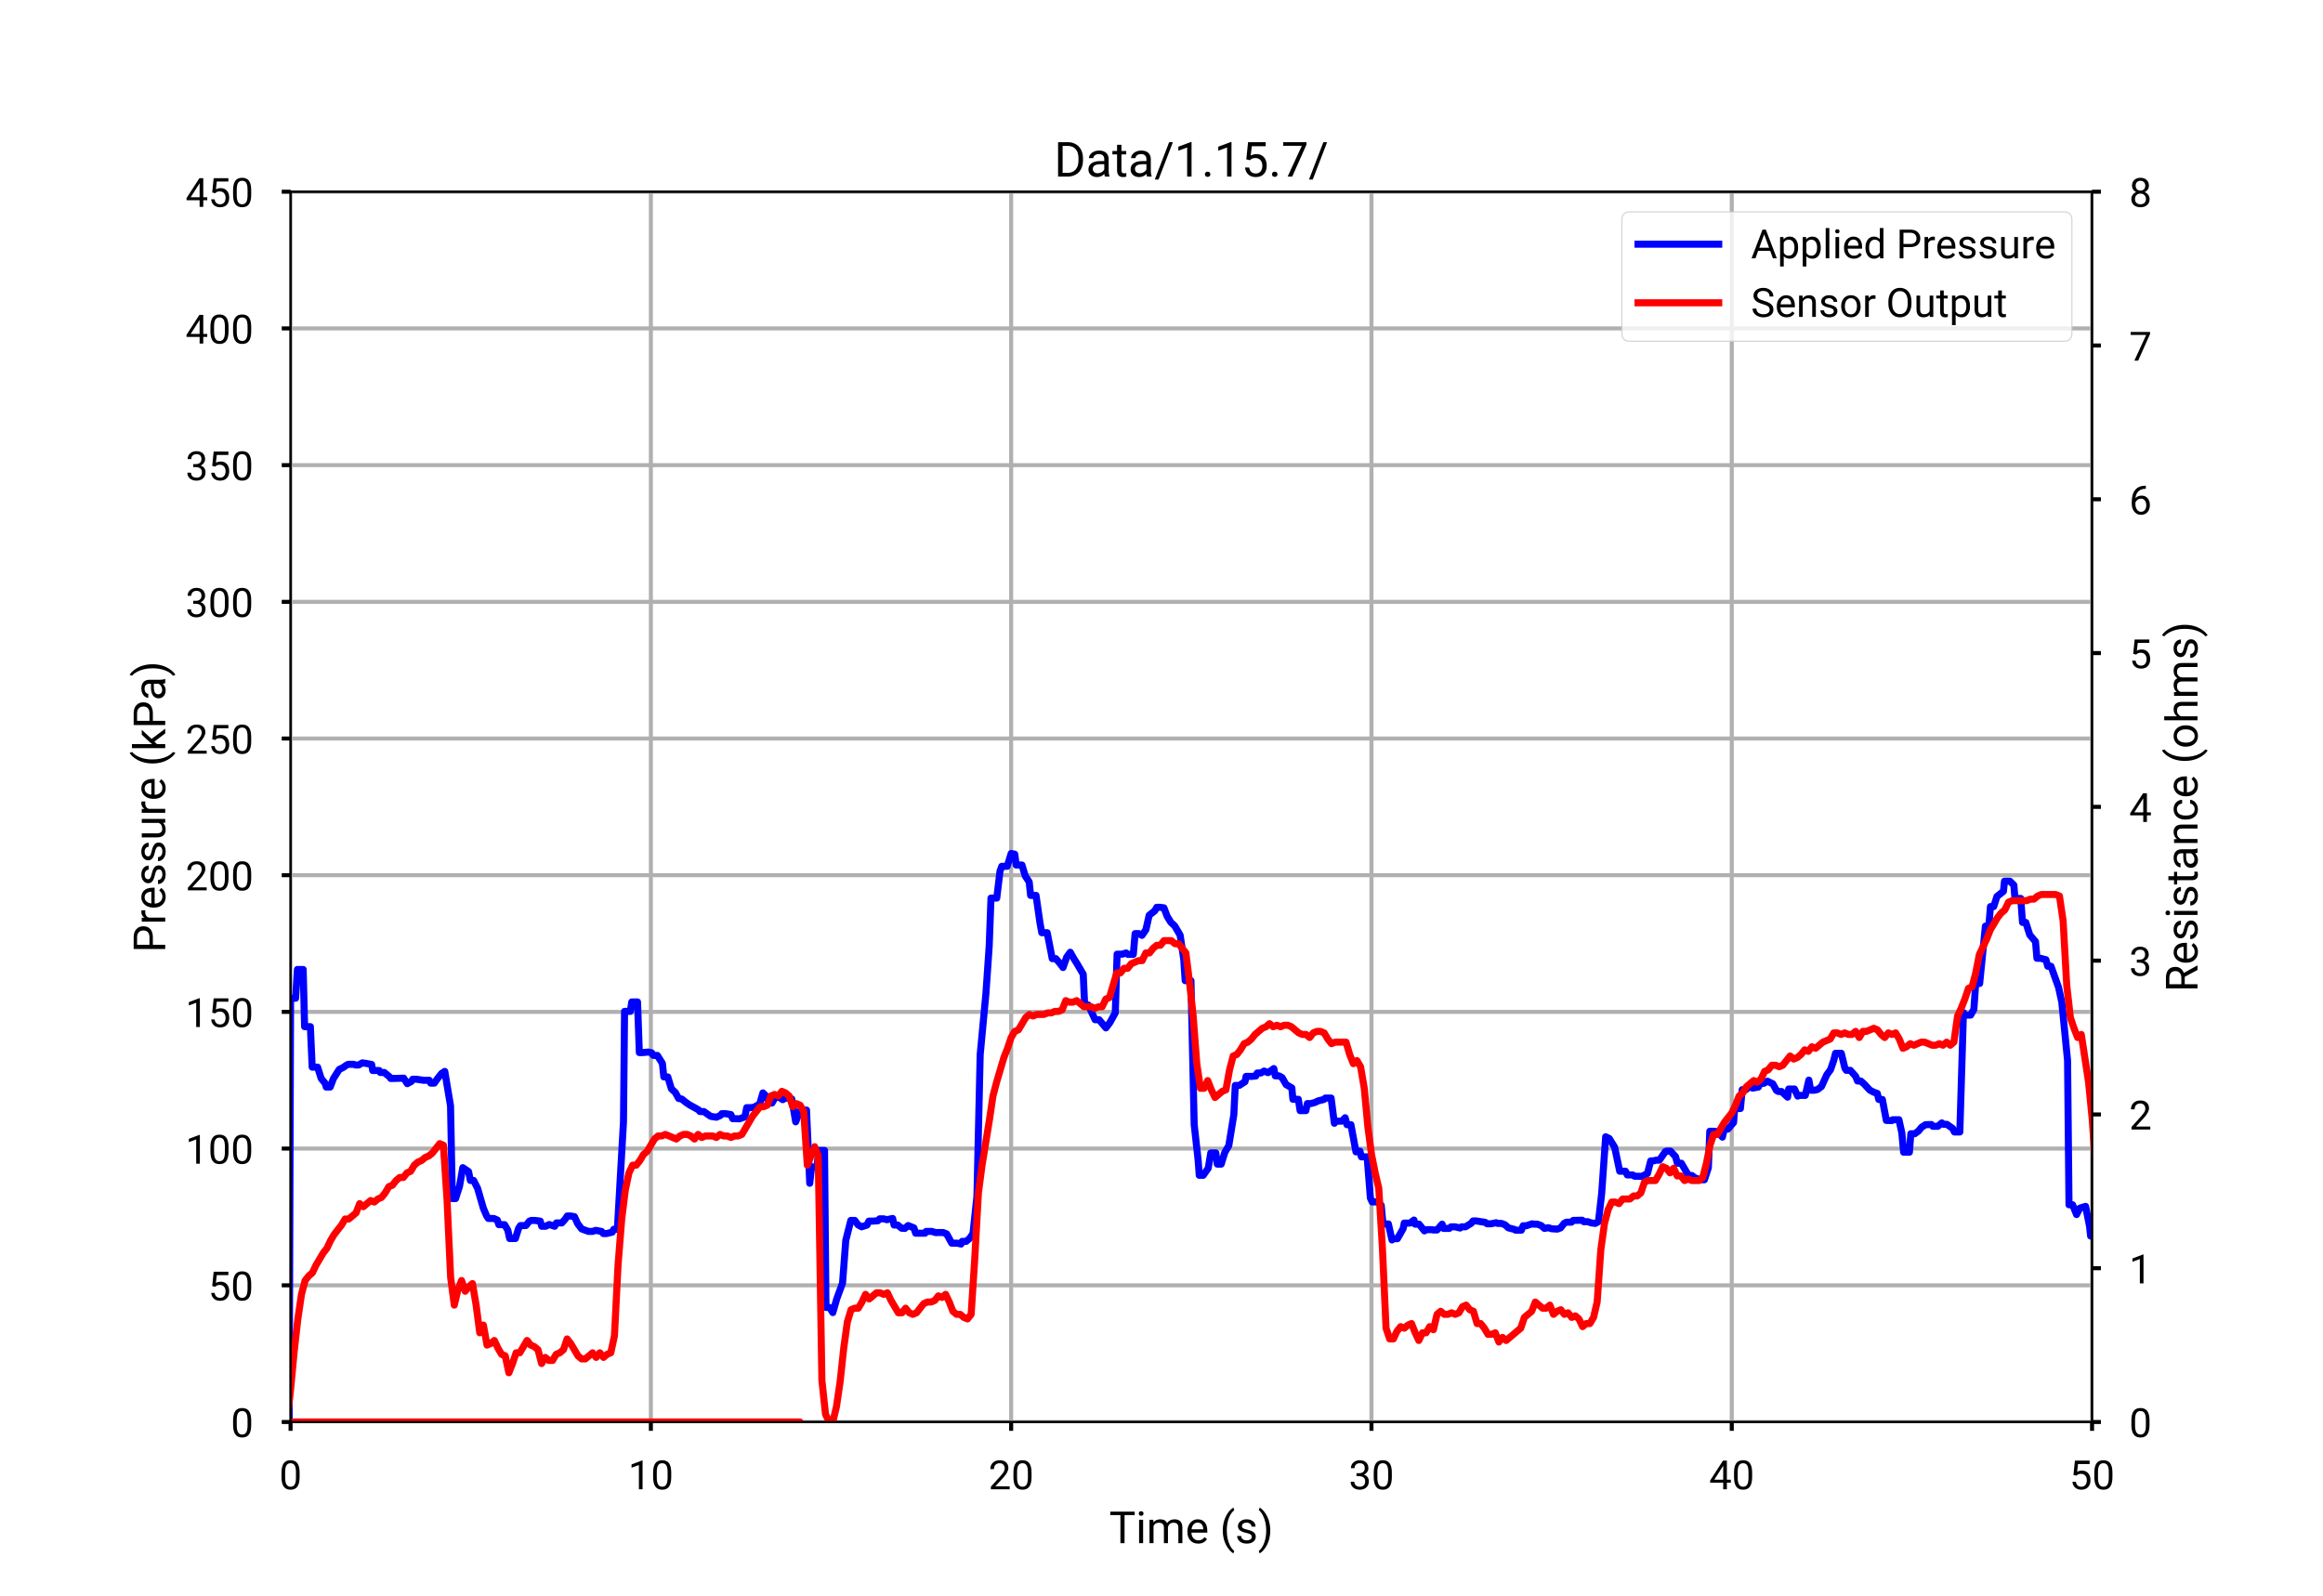 <?xml version="1.0" encoding="utf-8" standalone="no"?>
<!DOCTYPE svg PUBLIC "-//W3C//DTD SVG 1.1//EN"
  "http://www.w3.org/Graphics/SVG/1.1/DTD/svg11.dtd">
<!-- Created with matplotlib (http://matplotlib.org/) -->
<svg height="633pt" version="1.1" viewBox="0 0 921 633" width="921pt" xmlns="http://www.w3.org/2000/svg" xmlns:xlink="http://www.w3.org/1999/xlink">
 <defs>
  <style type="text/css">
*{stroke-linecap:butt;stroke-linejoin:round;}
  </style>
 </defs>
 <g id="figure_1">
  <g id="patch_1">
   <path d="M 0 633.6 
L 921.6 633.6 
L 921.6 0 
L 0 0 
z
" style="fill:#ffffff;"/>
  </g>
  <g id="axes_1">
   <g id="patch_2">
    <path d="M 115.2 563.904 
L 829.44 563.904 
L 829.44 76.032 
L 115.2 76.032 
z
" style="fill:#ffffff;"/>
   </g>
   <g id="matplotlib.axis_1">
    <g id="xtick_1">
     <g id="line2d_1">
      <path clip-path="url(#pd4d2102336)" d="M 115.2 563.904 
L 115.2 76.032 
" style="fill:none;stroke:#b0b0b0;stroke-linecap:square;stroke-width:1.6;"/>
     </g>
     <g id="line2d_2">
      <defs>
       <path d="M 0 0 
L 0 3.5 
" id="m44c674a2a0" style="stroke:#000000;stroke-width:1.6;"/>
      </defs>
      <g>
       <use style="stroke:#000000;stroke-width:1.6;" x="115.2" xlink:href="#m44c674a2a0" y="563.904"/>
      </g>
     </g>
     <g id="text_1">
      <!-- 0 -->
      <defs>
       <path d="M 50.484 30.328 
Q 50.484 14.453 45.062 6.734 
Q 39.656 -0.984 28.125 -0.984 
Q 16.75 -0.984 11.281 6.562 
Q 5.812 14.109 5.609 29.109 
L 5.609 41.156 
Q 5.609 56.844 11.031 64.453 
Q 16.453 72.078 28.031 72.078 
Q 39.5 72.078 44.922 64.719 
Q 50.344 57.375 50.484 42.047 
z
M 41.453 42.672 
Q 41.453 54.156 38.234 59.406 
Q 35.016 64.656 28.031 64.656 
Q 21.094 64.656 17.922 59.422 
Q 14.75 54.203 14.656 43.359 
L 14.656 28.906 
Q 14.656 17.391 18 11.891 
Q 21.344 6.391 28.125 6.391 
Q 34.812 6.391 38.062 11.562 
Q 41.312 16.75 41.453 27.875 
z
" id="Roboto-Regular-30"/>
      </defs>
      <g transform="translate(110.707 590.604)scale(0.16 -0.16)">
       <use xlink:href="#Roboto-Regular-30"/>
      </g>
     </g>
    </g>
    <g id="xtick_2">
     <g id="line2d_3">
      <path clip-path="url(#pd4d2102336)" d="M 258.048 563.904 
L 258.048 76.032 
" style="fill:none;stroke:#b0b0b0;stroke-linecap:square;stroke-width:1.6;"/>
     </g>
     <g id="line2d_4">
      <g>
       <use style="stroke:#000000;stroke-width:1.6;" x="258.048" xlink:href="#m44c674a2a0" y="563.904"/>
      </g>
     </g>
     <g id="text_2">
      <!-- 10 -->
      <defs>
       <path d="M 35.594 0 
L 26.516 0 
L 26.516 60.203 
L 8.297 53.516 
L 8.297 61.719 
L 34.188 71.438 
L 35.594 71.438 
z
" id="Roboto-Regular-31"/>
      </defs>
      <g transform="translate(249.063 590.604)scale(0.16 -0.16)">
       <use xlink:href="#Roboto-Regular-31"/>
       <use x="56.152" xlink:href="#Roboto-Regular-30"/>
      </g>
     </g>
    </g>
    <g id="xtick_3">
     <g id="line2d_5">
      <path clip-path="url(#pd4d2102336)" d="M 400.896 563.904 
L 400.896 76.032 
" style="fill:none;stroke:#b0b0b0;stroke-linecap:square;stroke-width:1.6;"/>
     </g>
     <g id="line2d_6">
      <g>
       <use style="stroke:#000000;stroke-width:1.6;" x="400.896" xlink:href="#m44c674a2a0" y="563.904"/>
      </g>
     </g>
     <g id="text_3">
      <!-- 20 -->
      <defs>
       <path d="M 52.484 0 
L 5.906 0 
L 5.906 6.5 
L 30.516 33.844 
Q 35.984 40.047 38.062 43.922 
Q 40.141 47.797 40.141 51.953 
Q 40.141 57.516 36.766 61.078 
Q 33.406 64.656 27.781 64.656 
Q 21.047 64.656 17.312 60.812 
Q 13.578 56.984 13.578 50.141 
L 4.547 50.141 
Q 4.547 59.969 10.859 66.016 
Q 17.188 72.078 27.781 72.078 
Q 37.703 72.078 43.453 66.875 
Q 49.219 61.672 49.219 53.031 
Q 49.219 42.531 35.844 28.031 
L 16.797 7.375 
L 52.484 7.375 
z
" id="Roboto-Regular-32"/>
      </defs>
      <g transform="translate(391.911 590.604)scale(0.16 -0.16)">
       <use xlink:href="#Roboto-Regular-32"/>
       <use x="56.152" xlink:href="#Roboto-Regular-30"/>
      </g>
     </g>
    </g>
    <g id="xtick_4">
     <g id="line2d_7">
      <path clip-path="url(#pd4d2102336)" d="M 543.744 563.904 
L 543.744 76.032 
" style="fill:none;stroke:#b0b0b0;stroke-linecap:square;stroke-width:1.6;"/>
     </g>
     <g id="line2d_8">
      <g>
       <use style="stroke:#000000;stroke-width:1.6;" x="543.744" xlink:href="#m44c674a2a0" y="563.904"/>
      </g>
     </g>
     <g id="text_4">
      <!-- 30 -->
      <defs>
       <path d="M 19.047 39.938 
L 25.828 39.938 
Q 32.234 40.047 35.891 43.312 
Q 39.547 46.578 39.547 52.156 
Q 39.547 64.656 27.094 64.656 
Q 21.234 64.656 17.75 61.297 
Q 14.266 57.953 14.266 52.438 
L 5.219 52.438 
Q 5.219 60.891 11.391 66.484 
Q 17.578 72.078 27.094 72.078 
Q 37.156 72.078 42.859 66.75 
Q 48.578 61.422 48.578 51.953 
Q 48.578 47.312 45.578 42.969 
Q 42.578 38.625 37.406 36.469 
Q 43.266 34.625 46.453 30.328 
Q 49.656 26.031 49.656 19.828 
Q 49.656 10.25 43.406 4.625 
Q 37.156 -0.984 27.141 -0.984 
Q 17.141 -0.984 10.859 4.438 
Q 4.594 9.859 4.594 18.75 
L 13.672 18.75 
Q 13.672 13.141 17.328 9.766 
Q 21 6.391 27.156 6.391 
Q 33.688 6.391 37.156 9.812 
Q 40.625 13.234 40.625 19.625 
Q 40.625 25.828 36.812 29.141 
Q 33.016 32.469 25.828 32.562 
L 19.047 32.562 
z
" id="Roboto-Regular-33"/>
      </defs>
      <g transform="translate(534.759 590.604)scale(0.16 -0.16)">
       <use xlink:href="#Roboto-Regular-33"/>
       <use x="56.152" xlink:href="#Roboto-Regular-30"/>
      </g>
     </g>
    </g>
    <g id="xtick_5">
     <g id="line2d_9">
      <path clip-path="url(#pd4d2102336)" d="M 686.592 563.904 
L 686.592 76.032 
" style="fill:none;stroke:#b0b0b0;stroke-linecap:square;stroke-width:1.6;"/>
     </g>
     <g id="line2d_10">
      <g>
       <use style="stroke:#000000;stroke-width:1.6;" x="686.592" xlink:href="#m44c674a2a0" y="563.904"/>
      </g>
     </g>
     <g id="text_5">
      <!-- 40 -->
      <defs>
       <path d="M 44.047 23.875 
L 53.906 23.875 
L 53.906 16.5 
L 44.047 16.5 
L 44.047 0 
L 34.969 0 
L 34.969 16.5 
L 2.594 16.5 
L 2.594 21.828 
L 34.422 71.094 
L 44.047 71.094 
z
M 12.844 23.875 
L 34.969 23.875 
L 34.969 58.734 
L 33.891 56.781 
z
" id="Roboto-Regular-34"/>
      </defs>
      <g transform="translate(677.607 590.604)scale(0.16 -0.16)">
       <use xlink:href="#Roboto-Regular-34"/>
       <use x="56.152" xlink:href="#Roboto-Regular-30"/>
      </g>
     </g>
    </g>
    <g id="xtick_6">
     <g id="line2d_11">
      <path clip-path="url(#pd4d2102336)" d="M 829.44 563.904 
L 829.44 76.032 
" style="fill:none;stroke:#b0b0b0;stroke-linecap:square;stroke-width:1.6;"/>
     </g>
     <g id="line2d_12">
      <g>
       <use style="stroke:#000000;stroke-width:1.6;" x="829.44" xlink:href="#m44c674a2a0" y="563.904"/>
      </g>
     </g>
     <g id="text_6">
      <!-- 50 -->
      <defs>
       <path d="M 10.062 35.641 
L 13.672 71.094 
L 50.094 71.094 
L 50.094 62.75 
L 21.344 62.75 
L 19.188 43.359 
Q 24.422 46.438 31.062 46.438 
Q 40.766 46.438 46.484 40.016 
Q 52.203 33.594 52.203 22.656 
Q 52.203 11.672 46.266 5.344 
Q 40.328 -0.984 29.688 -0.984 
Q 20.266 -0.984 14.297 4.234 
Q 8.344 9.469 7.516 18.703 
L 16.062 18.703 
Q 16.891 12.594 20.406 9.484 
Q 23.922 6.391 29.688 6.391 
Q 35.984 6.391 39.578 10.688 
Q 43.172 14.984 43.172 22.562 
Q 43.172 29.688 39.281 34 
Q 35.406 38.328 28.953 38.328 
Q 23.047 38.328 19.672 35.75 
L 17.281 33.797 
z
" id="Roboto-Regular-35"/>
      </defs>
      <g transform="translate(820.455 590.604)scale(0.16 -0.16)">
       <use xlink:href="#Roboto-Regular-35"/>
       <use x="56.152" xlink:href="#Roboto-Regular-30"/>
      </g>
     </g>
    </g>
    <g id="text_7">
     <!-- Time (s) -->
     <defs>
      <path d="M 57.375 63.375 
L 34.516 63.375 
L 34.516 0 
L 25.203 0 
L 25.203 63.375 
L 2.391 63.375 
L 2.391 71.094 
L 57.375 71.094 
z
" id="Roboto-Regular-54"/>
      <path d="M 16.656 0 
L 7.625 0 
L 7.625 52.828 
L 16.656 52.828 
z
M 6.891 66.844 
Q 6.891 69.047 8.234 70.562 
Q 9.578 72.078 12.203 72.078 
Q 14.844 72.078 16.203 70.562 
Q 17.578 69.047 17.578 66.844 
Q 17.578 64.656 16.203 63.188 
Q 14.844 61.719 12.203 61.719 
Q 9.578 61.719 8.234 63.188 
Q 6.891 64.656 6.891 66.844 
z
" id="Roboto-Regular-69"/>
      <path d="M 15.328 52.828 
L 15.578 46.969 
Q 21.391 53.812 31.25 53.812 
Q 42.328 53.812 46.344 45.312 
Q 48.969 49.125 53.188 51.469 
Q 57.422 53.812 63.188 53.812 
Q 80.562 53.812 80.859 35.406 
L 80.859 0 
L 71.828 0 
L 71.828 34.859 
Q 71.828 40.531 69.234 43.328 
Q 66.656 46.141 60.547 46.141 
Q 55.516 46.141 52.188 43.141 
Q 48.875 40.141 48.344 35.062 
L 48.344 0 
L 39.266 0 
L 39.266 34.625 
Q 39.266 46.141 27.984 46.141 
Q 19.094 46.141 15.828 38.578 
L 15.828 0 
L 6.781 0 
L 6.781 52.828 
z
" id="Roboto-Regular-6d"/>
      <path d="M 28.766 -0.984 
Q 18.016 -0.984 11.281 6.078 
Q 4.547 13.141 4.547 24.953 
L 4.547 26.609 
Q 4.547 34.469 7.547 40.641 
Q 10.547 46.828 15.938 50.312 
Q 21.344 53.812 27.641 53.812 
Q 37.938 53.812 43.641 47.016 
Q 49.359 40.234 49.359 27.594 
L 49.359 23.828 
L 13.578 23.828 
Q 13.766 16.016 18.141 11.203 
Q 22.516 6.391 29.25 6.391 
Q 34.031 6.391 37.344 8.344 
Q 40.672 10.297 43.172 13.531 
L 48.688 9.234 
Q 42.047 -0.984 28.766 -0.984 
z
M 27.641 46.391 
Q 22.172 46.391 18.453 42.406 
Q 14.75 38.422 13.875 31.25 
L 40.328 31.25 
L 40.328 31.938 
Q 39.938 38.812 36.609 42.594 
Q 33.297 46.391 27.641 46.391 
z
" id="Roboto-Regular-65"/>
      <path id="Roboto-Regular-20"/>
      <path d="M 6.5 28.859 
Q 6.5 39.891 9.453 50.047 
Q 12.406 60.203 18.266 68.5 
Q 24.125 76.812 30.422 80.219 
L 32.281 74.266 
Q 25.141 68.797 20.578 57.562 
Q 16.016 46.344 15.578 32.422 
L 15.531 28.266 
Q 15.531 9.422 22.406 -4.438 
Q 26.562 -12.75 32.281 -17.438 
L 30.422 -22.953 
Q 23.922 -19.344 18.016 -10.844 
Q 6.5 5.766 6.5 28.859 
z
" id="Roboto-Regular-28"/>
      <path d="M 37.594 14.016 
Q 37.594 17.672 34.828 19.703 
Q 32.078 21.734 25.219 23.188 
Q 18.359 24.656 14.328 26.703 
Q 10.297 28.766 8.375 31.594 
Q 6.453 34.422 6.453 38.328 
Q 6.453 44.828 11.938 49.312 
Q 17.438 53.812 25.984 53.812 
Q 34.969 53.812 40.547 49.172 
Q 46.141 44.531 46.141 37.312 
L 37.062 37.312 
Q 37.062 41.016 33.906 43.703 
Q 30.766 46.391 25.984 46.391 
Q 21.047 46.391 18.266 44.234 
Q 15.484 42.094 15.484 38.625 
Q 15.484 35.359 18.062 33.688 
Q 20.656 32.031 27.422 30.516 
Q 34.188 29 38.375 26.906 
Q 42.578 24.812 44.594 21.844 
Q 46.625 18.891 46.625 14.656 
Q 46.625 7.562 40.953 3.281 
Q 35.297 -0.984 26.266 -0.984 
Q 19.922 -0.984 15.031 1.266 
Q 10.156 3.516 7.391 7.547 
Q 4.641 11.578 4.641 16.266 
L 13.672 16.266 
Q 13.922 11.719 17.312 9.047 
Q 20.703 6.391 26.266 6.391 
Q 31.391 6.391 34.484 8.469 
Q 37.594 10.547 37.594 14.016 
z
" id="Roboto-Regular-73"/>
      <path d="M 27.688 28.375 
Q 27.688 17.484 24.828 7.5 
Q 21.969 -2.484 16.078 -10.938 
Q 10.203 -19.391 3.766 -22.953 
L 1.859 -17.438 
Q 9.375 -11.672 13.938 0.453 
Q 18.5 12.594 18.609 27.391 
L 18.609 28.953 
Q 18.609 39.203 16.453 48.016 
Q 14.312 56.844 10.469 63.812 
Q 6.641 70.797 1.859 74.703 
L 3.766 80.219 
Q 10.203 76.656 16.031 68.312 
Q 21.875 59.969 24.781 49.906 
Q 27.688 39.844 27.688 28.375 
z
" id="Roboto-Regular-29"/>
     </defs>
     <g transform="translate(439.775 611.972)scale(0.176 -0.176)">
      <use xlink:href="#Roboto-Regular-54"/>
      <use x="59.668" xlink:href="#Roboto-Regular-69"/>
      <use x="83.936" xlink:href="#Roboto-Regular-6d"/>
      <use x="171.582" xlink:href="#Roboto-Regular-65"/>
      <use x="224.561" xlink:href="#Roboto-Regular-20"/>
      <use x="249.316" xlink:href="#Roboto-Regular-28"/>
      <use x="283.496" xlink:href="#Roboto-Regular-73"/>
      <use x="335.059" xlink:href="#Roboto-Regular-29"/>
     </g>
    </g>
   </g>
   <g id="matplotlib.axis_2">
    <g id="ytick_1">
     <g id="line2d_13">
      <path clip-path="url(#pd4d2102336)" d="M 115.2 563.904 
L 829.44 563.904 
" style="fill:none;stroke:#b0b0b0;stroke-linecap:square;stroke-width:1.6;"/>
     </g>
     <g id="line2d_14">
      <defs>
       <path d="M 0 0 
L -3.5 0 
" id="m2e9c534864" style="stroke:#000000;stroke-width:1.6;"/>
      </defs>
      <g>
       <use style="stroke:#000000;stroke-width:1.6;" x="115.2" xlink:href="#m2e9c534864" y="563.904"/>
      </g>
     </g>
     <g id="text_8">
      <!-- 0 -->
      <g transform="translate(91.515 569.904)scale(0.16 -0.16)">
       <use xlink:href="#Roboto-Regular-30"/>
      </g>
     </g>
    </g>
    <g id="ytick_2">
     <g id="line2d_15">
      <path clip-path="url(#pd4d2102336)" d="M 115.2 509.696 
L 829.44 509.696 
" style="fill:none;stroke:#b0b0b0;stroke-linecap:square;stroke-width:1.6;"/>
     </g>
     <g id="line2d_16">
      <g>
       <use style="stroke:#000000;stroke-width:1.6;" x="115.2" xlink:href="#m2e9c534864" y="509.696"/>
      </g>
     </g>
     <g id="text_9">
      <!-- 50 -->
      <g transform="translate(82.53 515.696)scale(0.16 -0.16)">
       <use xlink:href="#Roboto-Regular-35"/>
       <use x="56.152" xlink:href="#Roboto-Regular-30"/>
      </g>
     </g>
    </g>
    <g id="ytick_3">
     <g id="line2d_17">
      <path clip-path="url(#pd4d2102336)" d="M 115.2 455.488 
L 829.44 455.488 
" style="fill:none;stroke:#b0b0b0;stroke-linecap:square;stroke-width:1.6;"/>
     </g>
     <g id="line2d_18">
      <g>
       <use style="stroke:#000000;stroke-width:1.6;" x="115.2" xlink:href="#m2e9c534864" y="455.488"/>
      </g>
     </g>
     <g id="text_10">
      <!-- 100 -->
      <g transform="translate(73.545 461.488)scale(0.16 -0.16)">
       <use xlink:href="#Roboto-Regular-31"/>
       <use x="56.152" xlink:href="#Roboto-Regular-30"/>
       <use x="112.305" xlink:href="#Roboto-Regular-30"/>
      </g>
     </g>
    </g>
    <g id="ytick_4">
     <g id="line2d_19">
      <path clip-path="url(#pd4d2102336)" d="M 115.2 401.28 
L 829.44 401.28 
" style="fill:none;stroke:#b0b0b0;stroke-linecap:square;stroke-width:1.6;"/>
     </g>
     <g id="line2d_20">
      <g>
       <use style="stroke:#000000;stroke-width:1.6;" x="115.2" xlink:href="#m2e9c534864" y="401.28"/>
      </g>
     </g>
     <g id="text_11">
      <!-- 150 -->
      <g transform="translate(73.545 407.28)scale(0.16 -0.16)">
       <use xlink:href="#Roboto-Regular-31"/>
       <use x="56.152" xlink:href="#Roboto-Regular-35"/>
       <use x="112.305" xlink:href="#Roboto-Regular-30"/>
      </g>
     </g>
    </g>
    <g id="ytick_5">
     <g id="line2d_21">
      <path clip-path="url(#pd4d2102336)" d="M 115.2 347.072 
L 829.44 347.072 
" style="fill:none;stroke:#b0b0b0;stroke-linecap:square;stroke-width:1.6;"/>
     </g>
     <g id="line2d_22">
      <g>
       <use style="stroke:#000000;stroke-width:1.6;" x="115.2" xlink:href="#m2e9c534864" y="347.072"/>
      </g>
     </g>
     <g id="text_12">
      <!-- 200 -->
      <g transform="translate(73.545 353.072)scale(0.16 -0.16)">
       <use xlink:href="#Roboto-Regular-32"/>
       <use x="56.152" xlink:href="#Roboto-Regular-30"/>
       <use x="112.305" xlink:href="#Roboto-Regular-30"/>
      </g>
     </g>
    </g>
    <g id="ytick_6">
     <g id="line2d_23">
      <path clip-path="url(#pd4d2102336)" d="M 115.2 292.864 
L 829.44 292.864 
" style="fill:none;stroke:#b0b0b0;stroke-linecap:square;stroke-width:1.6;"/>
     </g>
     <g id="line2d_24">
      <g>
       <use style="stroke:#000000;stroke-width:1.6;" x="115.2" xlink:href="#m2e9c534864" y="292.864"/>
      </g>
     </g>
     <g id="text_13">
      <!-- 250 -->
      <g transform="translate(73.545 298.864)scale(0.16 -0.16)">
       <use xlink:href="#Roboto-Regular-32"/>
       <use x="56.152" xlink:href="#Roboto-Regular-35"/>
       <use x="112.305" xlink:href="#Roboto-Regular-30"/>
      </g>
     </g>
    </g>
    <g id="ytick_7">
     <g id="line2d_25">
      <path clip-path="url(#pd4d2102336)" d="M 115.2 238.656 
L 829.44 238.656 
" style="fill:none;stroke:#b0b0b0;stroke-linecap:square;stroke-width:1.6;"/>
     </g>
     <g id="line2d_26">
      <g>
       <use style="stroke:#000000;stroke-width:1.6;" x="115.2" xlink:href="#m2e9c534864" y="238.656"/>
      </g>
     </g>
     <g id="text_14">
      <!-- 300 -->
      <g transform="translate(73.545 244.656)scale(0.16 -0.16)">
       <use xlink:href="#Roboto-Regular-33"/>
       <use x="56.152" xlink:href="#Roboto-Regular-30"/>
       <use x="112.305" xlink:href="#Roboto-Regular-30"/>
      </g>
     </g>
    </g>
    <g id="ytick_8">
     <g id="line2d_27">
      <path clip-path="url(#pd4d2102336)" d="M 115.2 184.448 
L 829.44 184.448 
" style="fill:none;stroke:#b0b0b0;stroke-linecap:square;stroke-width:1.6;"/>
     </g>
     <g id="line2d_28">
      <g>
       <use style="stroke:#000000;stroke-width:1.6;" x="115.2" xlink:href="#m2e9c534864" y="184.448"/>
      </g>
     </g>
     <g id="text_15">
      <!-- 350 -->
      <g transform="translate(73.545 190.448)scale(0.16 -0.16)">
       <use xlink:href="#Roboto-Regular-33"/>
       <use x="56.152" xlink:href="#Roboto-Regular-35"/>
       <use x="112.305" xlink:href="#Roboto-Regular-30"/>
      </g>
     </g>
    </g>
    <g id="ytick_9">
     <g id="line2d_29">
      <path clip-path="url(#pd4d2102336)" d="M 115.2 130.24 
L 829.44 130.24 
" style="fill:none;stroke:#b0b0b0;stroke-linecap:square;stroke-width:1.6;"/>
     </g>
     <g id="line2d_30">
      <g>
       <use style="stroke:#000000;stroke-width:1.6;" x="115.2" xlink:href="#m2e9c534864" y="130.24"/>
      </g>
     </g>
     <g id="text_16">
      <!-- 400 -->
      <g transform="translate(73.545 136.24)scale(0.16 -0.16)">
       <use xlink:href="#Roboto-Regular-34"/>
       <use x="56.152" xlink:href="#Roboto-Regular-30"/>
       <use x="112.305" xlink:href="#Roboto-Regular-30"/>
      </g>
     </g>
    </g>
    <g id="ytick_10">
     <g id="line2d_31">
      <path clip-path="url(#pd4d2102336)" d="M 115.2 76.032 
L 829.44 76.032 
" style="fill:none;stroke:#b0b0b0;stroke-linecap:square;stroke-width:1.6;"/>
     </g>
     <g id="line2d_32">
      <g>
       <use style="stroke:#000000;stroke-width:1.6;" x="115.2" xlink:href="#m2e9c534864" y="76.032"/>
      </g>
     </g>
     <g id="text_17">
      <!-- 450 -->
      <g transform="translate(73.545 82.032)scale(0.16 -0.16)">
       <use xlink:href="#Roboto-Regular-34"/>
       <use x="56.152" xlink:href="#Roboto-Regular-35"/>
       <use x="112.305" xlink:href="#Roboto-Regular-30"/>
      </g>
     </g>
    </g>
    <g id="text_18">
     <!-- Pressure (kPa) -->
     <defs>
      <path d="M 17.625 27.828 
L 17.625 0 
L 8.25 0 
L 8.25 71.094 
L 34.469 71.094 
Q 46.141 71.094 52.75 65.141 
Q 59.375 59.188 59.375 49.359 
Q 59.375 39.016 52.906 33.422 
Q 46.438 27.828 34.375 27.828 
z
M 17.625 35.5 
L 34.469 35.5 
Q 42 35.5 46 39.031 
Q 50 42.578 50 49.266 
Q 50 55.609 46 59.422 
Q 42 63.234 35.016 63.375 
L 17.625 63.375 
z
" id="Roboto-Regular-50"/>
      <path d="M 32.375 44.734 
Q 30.328 45.062 27.938 45.062 
Q 19.047 45.062 15.875 37.5 
L 15.875 0 
L 6.844 0 
L 6.844 52.828 
L 15.625 52.828 
L 15.766 46.734 
Q 20.219 53.812 28.375 53.812 
Q 31 53.812 32.375 53.125 
z
" id="Roboto-Regular-72"/>
      <path d="M 39.453 5.219 
Q 34.188 -0.984 23.969 -0.984 
Q 15.531 -0.984 11.109 3.922 
Q 6.688 8.844 6.641 18.453 
L 6.641 52.828 
L 15.672 52.828 
L 15.672 18.703 
Q 15.672 6.688 25.438 6.688 
Q 35.797 6.688 39.203 14.406 
L 39.203 52.828 
L 48.25 52.828 
L 48.25 0 
L 39.656 0 
z
" id="Roboto-Regular-75"/>
      <path d="M 21.578 24.469 
L 15.922 18.562 
L 15.922 0 
L 6.891 0 
L 6.891 75 
L 15.922 75 
L 15.922 29.641 
L 20.75 35.453 
L 37.203 52.828 
L 48.188 52.828 
L 27.641 30.766 
L 50.594 0 
L 39.984 0 
z
" id="Roboto-Regular-6b"/>
      <path d="M 39.453 0 
Q 38.672 1.562 38.188 5.562 
Q 31.891 -0.984 23.141 -0.984 
Q 15.328 -0.984 10.328 3.438 
Q 5.328 7.859 5.328 14.656 
Q 5.328 22.906 11.594 27.469 
Q 17.875 32.031 29.25 32.031 
L 38.031 32.031 
L 38.031 36.188 
Q 38.031 40.922 35.203 43.719 
Q 32.375 46.531 26.859 46.531 
Q 22.016 46.531 18.75 44.094 
Q 15.484 41.656 15.484 38.188 
L 6.391 38.188 
Q 6.391 42.141 9.203 45.828 
Q 12.016 49.516 16.812 51.656 
Q 21.625 53.812 27.391 53.812 
Q 36.531 53.812 41.703 49.234 
Q 46.875 44.672 47.078 36.672 
L 47.078 12.359 
Q 47.078 5.078 48.922 0.781 
L 48.922 0 
z
M 24.469 6.891 
Q 28.719 6.891 32.516 9.078 
Q 36.328 11.281 38.031 14.797 
L 38.031 25.641 
L 30.953 25.641 
Q 14.359 25.641 14.359 15.922 
Q 14.359 11.672 17.188 9.281 
Q 20.016 6.891 24.469 6.891 
z
" id="Roboto-Regular-61"/>
     </defs>
     <g transform="translate(65.505 377.773)rotate(-90)scale(0.176 -0.176)">
      <use xlink:href="#Roboto-Regular-50"/>
      <use x="63.086" xlink:href="#Roboto-Regular-72"/>
      <use x="96.924" xlink:href="#Roboto-Regular-65"/>
      <use x="149.902" xlink:href="#Roboto-Regular-73"/>
      <use x="201.465" xlink:href="#Roboto-Regular-73"/>
      <use x="253.027" xlink:href="#Roboto-Regular-75"/>
      <use x="308.154" xlink:href="#Roboto-Regular-72"/>
      <use x="341.992" xlink:href="#Roboto-Regular-65"/>
      <use x="394.971" xlink:href="#Roboto-Regular-20"/>
      <use x="419.727" xlink:href="#Roboto-Regular-28"/>
      <use x="453.906" xlink:href="#Roboto-Regular-6b"/>
      <use x="504.59" xlink:href="#Roboto-Regular-50"/>
      <use x="567.676" xlink:href="#Roboto-Regular-61"/>
      <use x="622.07" xlink:href="#Roboto-Regular-29"/>
     </g>
    </g>
   </g>
   <g id="line2d_33">
    <path clip-path="url(#pd4d2102336)" d="M 31.063 563.904 
L 114.629 563.904 
L 115.2 395.862 
L 117.2 395.862 
L 117.914 384.453 
L 120.2 384.453 
L 120.771 407.131 
L 123.057 407.131 
L 123.771 423.188 
L 125.914 423.188 
L 127.342 427.696 
L 128.913 429.597 
L 129.342 431.076 
L 130.913 431.076 
L 132.199 427.696 
L 134.484 424.104 
L 136.056 423.329 
L 137.341 422.413 
L 138.056 422.061 
L 140.198 422.061 
L 140.913 422.343 
L 142.198 422.343 
L 143.627 421.498 
L 145.198 421.709 
L 147.341 422.132 
L 147.769 424.526 
L 150.341 424.526 
L 150.769 425.301 
L 152.34 425.301 
L 154.483 427.062 
L 154.912 427.696 
L 157.912 427.625 
L 160.054 427.555 
L 161.483 429.738 
L 163.054 428.893 
L 163.625 427.977 
L 165.054 427.977 
L 167.911 428.4 
L 170.196 428.4 
L 170.768 429.527 
L 172.196 429.527 
L 173.482 427.696 
L 175.053 425.724 
L 176.339 424.878 
L 178.625 438.542 
L 179.339 475.305 
L 180.624 475.305 
L 182.196 470.375 
L 183.481 463.051 
L 185.767 464.6 
L 186.481 468.121 
L 187.767 468.121 
L 189.338 471.22 
L 191.624 479.108 
L 192.909 482.137 
L 193.624 483.193 
L 195.766 483.193 
L 197.195 483.827 
L 197.766 485.658 
L 200.052 485.658 
L 201.337 487.841 
L 202.052 491.152 
L 204.337 491.152 
L 205.623 487.067 
L 206.337 486.01 
L 208.48 486.01 
L 209.908 484.25 
L 210.622 483.968 
L 212.051 483.968 
L 214.194 484.25 
L 214.765 486.292 
L 216.336 486.292 
L 217.765 485.588 
L 219.908 486.292 
L 220.622 484.954 
L 222.765 484.954 
L 224.193 483.334 
L 224.907 482.207 
L 226.193 482.207 
L 227.764 482.489 
L 229.05 485.306 
L 230.621 487.348 
L 233.335 488.334 
L 234.907 488.334 
L 236.192 487.912 
L 238.478 488.334 
L 239.192 489.18 
L 240.478 489.18 
L 242.763 488.616 
L 243.335 487.489 
L 244.763 487.489 
L 247.192 444.88 
L 247.62 401.074 
L 249.906 401.074 
L 250.477 397.341 
L 252.763 397.341 
L 253.477 417.413 
L 254.762 417.413 
L 257.048 417.202 
L 258.334 417.483 
L 259.048 418.54 
L 260.619 418.54 
L 262.619 421.709 
L 263.191 427.062 
L 264.762 427.062 
L 266.19 431.78 
L 267.762 433.259 
L 269.047 435.584 
L 270.333 435.865 
L 271.904 437.133 
L 273.333 438.119 
L 276.904 440.091 
L 277.475 440.795 
L 279.047 440.795 
L 281.761 442.697 
L 284.046 443.049 
L 285.618 442.345 
L 286.189 441.64 
L 287.618 441.64 
L 289.76 441.993 
L 290.474 443.612 
L 293.189 443.683 
L 295.331 442.908 
L 296.046 439.246 
L 297.617 439.246 
L 298.903 439.105 
L 301.188 437.837 
L 302.474 433.4 
L 304.045 434.95 
L 304.759 437.415 
L 306.045 437.415 
L 307.473 435.02 
L 309.045 435.231 
L 310.33 436.077 
L 311.616 435.372 
L 313.902 435.795 
L 315.473 444.88 
L 316.759 441.5 
L 317.473 440.232 
L 319.758 440.232 
L 321.044 469.248 
L 321.758 462.769 
L 323.901 462.769 
L 324.615 456.219 
L 326.901 456.219 
L 327.472 518.478 
L 328.901 518.478 
L 330.186 520.52 
L 331.758 515.027 
L 334.043 508.829 
L 335.329 491.856 
L 337.329 483.968 
L 338.9 483.968 
L 340.186 485.729 
L 341.614 486.503 
L 343.757 485.799 
L 344.471 484.25 
L 346.042 484.25 
L 348.042 484.109 
L 348.756 483.334 
L 350.328 483.334 
L 351.613 483.686 
L 353.899 483.193 
L 354.47 485.799 
L 355.899 485.799 
L 357.47 487.067 
L 358.756 487.137 
L 360.041 486.01 
L 362.327 486.926 
L 363.041 489.039 
L 366.755 489.039 
L 367.184 488.334 
L 369.469 488.334 
L 371.041 488.827 
L 371.755 488.757 
L 373.898 488.757 
L 375.326 489.32 
L 377.326 492.983 
L 379.469 492.983 
L 381.04 493.335 
L 381.469 492.278 
L 383.04 492.278 
L 384.468 491.081 
L 385.754 489.18 
L 387.325 474.46 
L 388.611 418.258 
L 390.897 393.89 
L 392.182 375.226 
L 392.897 356.14 
L 395.182 356.14 
L 396.468 345.506 
L 397.182 343.534 
L 399.325 343.534 
L 400.896 338.463 
L 402.324 338.745 
L 402.896 343.041 
L 405.181 343.041 
L 406.467 347.337 
L 408.038 349.731 
L 408.61 355.084 
L 410.753 355.084 
L 412.324 366 
L 413.038 369.874 
L 415.181 369.874 
L 417.181 380.156 
L 418.609 380.156 
L 420.18 381.988 
L 421.466 383.678 
L 422.895 379.593 
L 424.323 377.621 
L 425.752 380.156 
L 427.037 382.199 
L 429.466 386.354 
L 430.037 398.538 
L 431.465 398.538 
L 434.18 404.384 
L 435.751 404.384 
L 438.465 407.624 
L 440.036 405.511 
L 442.179 401.637 
L 442.893 378.396 
L 444.893 378.396 
L 446.465 377.903 
L 447.179 378.466 
L 449.321 378.466 
L 450.036 370.226 
L 451.464 370.226 
L 452.75 370.93 
L 454.321 368.677 
L 455.607 362.972 
L 457.892 361.141 
L 458.607 359.803 
L 459.892 359.803 
L 461.464 360.014 
L 462.749 363.395 
L 464.178 365.719 
L 465.749 367.198 
L 467.892 370.86 
L 469.32 380.438 
L 469.892 388.89 
L 472.177 388.89 
L 473.463 446.007 
L 475.034 460.163 
L 475.463 466.079 
L 477.034 466.079 
L 479.034 463.262 
L 480.034 457.205 
L 482.034 457.205 
L 482.605 461.642 
L 484.176 461.642 
L 485.605 456.994 
L 487.176 454.318 
L 489.176 442.063 
L 489.747 430.442 
L 491.319 430.442 
L 493.604 428.963 
L 494.033 426.85 
L 496.318 426.85 
L 497.89 426.71 
L 498.461 425.512 
L 499.89 425.512 
L 501.175 424.738 
L 502.747 425.371 
L 505.032 423.752 
L 505.604 426.639 
L 507.032 426.639 
L 508.318 427.343 
L 509.889 430.09 
L 512.175 431.428 
L 512.603 435.936 
L 514.746 435.936 
L 515.46 440.443 
L 517.746 440.443 
L 518.317 437.626 
L 519.746 437.626 
L 521.317 437.203 
L 522.602 436.57 
L 524.888 436.006 
L 525.459 435.443 
L 527.745 435.443 
L 529.031 445.444 
L 529.745 444.598 
L 532.03 444.598 
L 533.316 443.26 
L 534.03 446.007 
L 535.602 446.007 
L 537.602 456.783 
L 539.173 456.501 
L 539.744 458.754 
L 542.03 458.754 
L 543.315 475.094 
L 544.03 476.643 
L 546.315 476.643 
L 547.601 477.981 
L 548.315 485.376 
L 550.458 485.376 
L 551.886 491.715 
L 552.458 491.222 
L 554.029 491.222 
L 556.315 487.208 
L 556.743 485.024 
L 559.029 485.024 
L 560.6 483.827 
L 561.029 485.447 
L 562.6 485.447 
L 564.743 488.123 
L 565.457 487.63 
L 567.742 487.63 
L 568.171 487.771 
L 569.742 487.771 
L 571.742 485.447 
L 572.314 487.137 
L 574.599 487.137 
L 575.313 486.503 
L 576.885 486.503 
L 578.885 486.996 
L 579.456 486.503 
L 581.027 486.503 
L 583.313 485.095 
L 584.027 484.179 
L 585.313 484.179 
L 588.884 484.743 
L 589.598 485.306 
L 591.17 485.306 
L 593.169 484.883 
L 593.741 485.165 
L 595.312 485.165 
L 596.741 485.729 
L 598.026 486.926 
L 600.312 487.489 
L 600.883 487.841 
L 603.169 487.841 
L 603.883 486.081 
L 605.169 486.081 
L 607.454 485.306 
L 608.026 485.447 
L 609.454 485.447 
L 611.025 486.01 
L 612.311 487.137 
L 613.882 486.855 
L 615.168 487.278 
L 617.454 487.419 
L 618.739 486.926 
L 620.168 485.095 
L 621.025 484.672 
L 623.025 484.672 
L 623.739 483.968 
L 627.31 483.897 
L 627.881 484.461 
L 629.453 484.461 
L 630.881 484.954 
L 632.453 485.165 
L 633.738 484.461 
L 635.024 473.192 
L 636.595 450.796 
L 638.024 451.5 
L 640.166 454.951 
L 642.166 464.459 
L 644.452 464.459 
L 645.166 465.938 
L 647.309 465.938 
L 648.023 466.431 
L 650.88 466.502 
L 653.166 465.375 
L 654.451 460.374 
L 655.88 460.304 
L 656.451 460.093 
L 657.88 460.093 
L 660.308 456.642 
L 660.737 456.501 
L 662.308 456.501 
L 664.308 458.684 
L 665.022 461.29 
L 666.593 461.29 
L 669.45 466.149 
L 670.736 466.149 
L 672.164 467.206 
L 674.307 467.84 
L 675.736 467.84 
L 677.307 463.121 
L 677.878 448.613 
L 679.307 448.613 
L 680.878 448.754 
L 682.878 450.937 
L 683.592 447.768 
L 685.021 447.768 
L 687.306 445.162 
L 687.735 439.598 
L 690.02 439.598 
L 690.735 432.133 
L 692.163 432.133 
L 693.592 430.935 
L 694.877 431.499 
L 697.163 431.076 
L 697.877 429.597 
L 699.305 429.597 
L 700.734 428.752 
L 702.877 429.808 
L 704.305 432.414 
L 705.019 432.837 
L 706.305 432.837 
L 708.733 435.091 
L 709.162 431.851 
L 711.448 431.851 
L 712.733 434.668 
L 713.447 434.386 
L 715.733 434.386 
L 717.161 428.329 
L 717.876 432.344 
L 719.304 432.344 
L 720.59 432.062 
L 722.161 430.865 
L 724.304 426.146 
L 725.732 424.245 
L 727.018 420.512 
L 727.732 417.695 
L 730.018 417.695 
L 731.446 423.611 
L 732.018 424.456 
L 733.589 424.456 
L 735.732 426.85 
L 736.446 428.682 
L 737.732 428.682 
L 739.16 429.949 
L 741.303 432.273 
L 742.874 433.119 
L 744.303 433.612 
L 744.874 436.006 
L 746.302 436.006 
L 747.874 444.317 
L 750.017 444.387 
L 750.445 444.035 
L 752.873 444.035 
L 754.016 449.247 
L 754.73 456.923 
L 757.016 456.923 
L 757.587 449.599 
L 759.159 449.599 
L 760.587 448.542 
L 761.873 446.993 
L 763.444 446.007 
L 765.73 445.937 
L 766.301 446.641 
L 768.301 446.641 
L 769.872 445.303 
L 770.587 445.866 
L 771.872 445.866 
L 774.158 447.486 
L 774.872 448.895 
L 777.015 448.895 
L 778.443 401.567 
L 779.015 402.553 
L 781.3 402.553 
L 782.586 400.229 
L 783.3 390.016 
L 784.871 390.016 
L 787.157 367.268 
L 788.443 368.043 
L 789.157 359.521 
L 790.442 359.521 
L 791.728 355.507 
L 794.299 353.464 
L 794.728 349.45 
L 796.871 349.45 
L 798.442 350.999 
L 798.871 356.281 
L 801.156 356.281 
L 801.87 365.789 
L 803.156 365.789 
L 804.727 370.719 
L 807.013 373.395 
L 807.584 380.016 
L 809.013 380.016 
L 811.155 380.579 
L 811.87 383.185 
L 813.155 383.185 
L 816.155 391.566 
L 817.441 397.411 
L 819.726 420.512 
L 820.298 477.77 
L 821.726 477.77 
L 823.298 481.644 
L 824.583 479.108 
L 826.869 478.404 
L 828.44 486.222 
L 828.869 490.166 
L 830.44 490.166 
L 832.583 496.222 
L 833.011 498.406 
L 834.583 498.406 
L 836.011 490.87 
L 837.582 488.898 
L 839.725 489.532 
L 840.154 492.56 
L 842.439 492.56 
L 844.01 510.238 
L 844.725 509.252 
L 846.725 509.252 
L 848.296 510.308 
L 848.867 511.646 
L 850.867 511.646 
L 852.439 527.986 
L 853.867 563.904 
L 921.434 563.904 
L 921.434 563.904 
" style="fill:none;stroke:#0000ff;stroke-linecap:square;stroke-width:2.8;"/>
   </g>
   <g id="patch_3">
    <path d="M 115.2 563.904 
L 115.2 76.032 
" style="fill:none;stroke:#000000;stroke-linecap:square;stroke-linejoin:miter;stroke-width:0.8;"/>
   </g>
   <g id="patch_4">
    <path d="M 829.44 563.904 
L 829.44 76.032 
" style="fill:none;stroke:#000000;stroke-linecap:square;stroke-linejoin:miter;stroke-width:0.8;"/>
   </g>
   <g id="patch_5">
    <path d="M 115.2 563.904 
L 829.44 563.904 
" style="fill:none;stroke:#000000;stroke-linecap:square;stroke-linejoin:miter;stroke-width:0.8;"/>
   </g>
   <g id="patch_6">
    <path d="M 115.2 76.032 
L 829.44 76.032 
" style="fill:none;stroke:#000000;stroke-linecap:square;stroke-linejoin:miter;stroke-width:0.8;"/>
   </g>
   <g id="legend_1">
    <g id="patch_7">
     <path d="M 646.222 135.332 
L 818.24 135.332 
Q 821.44 135.332 821.44 132.132 
L 821.44 87.232 
Q 821.44 84.032 818.24 84.032 
L 646.222 84.032 
Q 643.023 84.032 643.023 87.232 
L 643.023 132.132 
Q 643.023 135.332 646.222 135.332 
z
" style="fill:#ffffff;opacity:0.8;stroke:#cccccc;stroke-linejoin:miter;stroke-width:0.48;"/>
    </g>
    <g id="line2d_34">
     <path d="M 649.423 96.832 
L 681.423 96.832 
" style="fill:none;stroke:#0000ff;stroke-linecap:square;stroke-width:2.8;"/>
    </g>
    <g id="line2d_35"/>
    <g id="text_19">
     <!-- Applied Pressure -->
     <defs>
      <path d="M 47.516 18.562 
L 17.719 18.562 
L 11.031 0 
L 1.375 0 
L 28.516 71.094 
L 36.719 71.094 
L 63.922 0 
L 54.297 0 
z
M 20.562 26.266 
L 44.734 26.266 
L 32.625 59.516 
z
" id="Roboto-Regular-41"/>
      <path d="M 51.469 25.828 
Q 51.469 13.766 45.953 6.391 
Q 40.438 -0.984 31 -0.984 
Q 21.391 -0.984 15.875 5.125 
L 15.875 -20.312 
L 6.844 -20.312 
L 6.844 52.828 
L 15.094 52.828 
L 15.531 46.969 
Q 21.047 53.812 30.859 53.812 
Q 40.375 53.812 45.922 46.625 
Q 51.469 39.453 51.469 26.656 
z
M 42.438 26.859 
Q 42.438 35.797 38.625 40.969 
Q 34.812 46.141 28.172 46.141 
Q 19.969 46.141 15.875 38.875 
L 15.875 13.625 
Q 19.922 6.391 28.266 6.391 
Q 34.766 6.391 38.594 11.547 
Q 42.438 16.703 42.438 26.859 
z
" id="Roboto-Regular-70"/>
      <path d="M 16.656 0 
L 7.625 0 
L 7.625 75 
L 16.656 75 
z
" id="Roboto-Regular-6c"/>
      <path d="M 4.641 26.859 
Q 4.641 39.016 10.391 46.406 
Q 16.156 53.812 25.484 53.812 
Q 34.766 53.812 40.188 47.469 
L 40.188 75 
L 49.219 75 
L 49.219 0 
L 40.922 0 
L 40.484 5.672 
Q 35.062 -0.984 25.391 -0.984 
Q 16.219 -0.984 10.422 6.531 
Q 4.641 14.062 4.641 26.172 
z
M 13.672 25.828 
Q 13.672 16.844 17.375 11.766 
Q 21.094 6.688 27.641 6.688 
Q 36.234 6.688 40.188 14.406 
L 40.188 38.672 
Q 36.141 46.141 27.734 46.141 
Q 21.094 46.141 17.375 41.016 
Q 13.672 35.891 13.672 25.828 
z
" id="Roboto-Regular-64"/>
     </defs>
     <g transform="translate(694.222 102.432)scale(0.16 -0.16)">
      <use xlink:href="#Roboto-Regular-41"/>
      <use x="65.234" xlink:href="#Roboto-Regular-70"/>
      <use x="121.338" xlink:href="#Roboto-Regular-70"/>
      <use x="177.441" xlink:href="#Roboto-Regular-6c"/>
      <use x="201.709" xlink:href="#Roboto-Regular-69"/>
      <use x="225.977" xlink:href="#Roboto-Regular-65"/>
      <use x="278.955" xlink:href="#Roboto-Regular-64"/>
      <use x="335.352" xlink:href="#Roboto-Regular-20"/>
      <use x="360.107" xlink:href="#Roboto-Regular-50"/>
      <use x="423.193" xlink:href="#Roboto-Regular-72"/>
      <use x="457.031" xlink:href="#Roboto-Regular-65"/>
      <use x="510.01" xlink:href="#Roboto-Regular-73"/>
      <use x="561.572" xlink:href="#Roboto-Regular-73"/>
      <use x="613.135" xlink:href="#Roboto-Regular-75"/>
      <use x="668.262" xlink:href="#Roboto-Regular-72"/>
      <use x="702.1" xlink:href="#Roboto-Regular-65"/>
     </g>
    </g>
    <g id="line2d_36">
     <path d="M 649.423 120.082 
L 681.423 120.082 
" style="fill:none;stroke:#ff0000;stroke-linecap:square;stroke-width:2.8;"/>
    </g>
    <g id="line2d_37"/>
    <g id="text_20">
     <!-- Sensor Output -->
     <defs>
      <path d="M 29.203 31.688 
Q 17.141 35.156 11.641 40.203 
Q 6.156 45.266 6.156 52.688 
Q 6.156 61.078 12.859 66.578 
Q 19.578 72.078 30.328 72.078 
Q 37.641 72.078 43.375 69.234 
Q 49.125 66.406 52.266 61.422 
Q 55.422 56.453 55.422 50.531 
L 46 50.531 
Q 46 56.984 41.891 60.672 
Q 37.797 64.359 30.328 64.359 
Q 23.391 64.359 19.5 61.297 
Q 15.625 58.25 15.625 52.828 
Q 15.625 48.484 19.312 45.484 
Q 23 42.484 31.859 39.984 
Q 40.719 37.5 45.719 34.5 
Q 50.734 31.5 53.141 27.484 
Q 55.562 23.484 55.562 18.062 
Q 55.562 9.422 48.828 4.219 
Q 42.094 -0.984 30.812 -0.984 
Q 23.484 -0.984 17.141 1.828 
Q 10.797 4.641 7.344 9.516 
Q 3.906 14.406 3.906 20.609 
L 13.328 20.609 
Q 13.328 14.156 18.094 10.422 
Q 22.859 6.688 30.812 6.688 
Q 38.234 6.688 42.188 9.719 
Q 46.141 12.75 46.141 17.969 
Q 46.141 23.188 42.469 26.047 
Q 38.812 28.906 29.203 31.688 
z
" id="Roboto-Regular-53"/>
      <path d="M 15.375 52.828 
L 15.672 46.188 
Q 21.734 53.812 31.5 53.812 
Q 48.25 53.812 48.391 34.906 
L 48.391 0 
L 39.359 0 
L 39.359 34.969 
Q 39.312 40.672 36.75 43.406 
Q 34.188 46.141 28.766 46.141 
Q 24.359 46.141 21.031 43.797 
Q 17.719 41.453 15.875 37.641 
L 15.875 0 
L 6.844 0 
L 6.844 52.828 
z
" id="Roboto-Regular-6e"/>
      <path d="M 4.438 26.906 
Q 4.438 34.672 7.484 40.875 
Q 10.547 47.078 15.984 50.438 
Q 21.438 53.812 28.422 53.812 
Q 39.203 53.812 45.875 46.344 
Q 52.547 38.875 52.547 26.469 
L 52.547 25.828 
Q 52.547 18.109 49.578 11.984 
Q 46.625 5.859 41.125 2.438 
Q 35.641 -0.984 28.516 -0.984 
Q 17.781 -0.984 11.109 6.484 
Q 4.438 13.969 4.438 26.266 
z
M 13.531 25.828 
Q 13.531 17.047 17.609 11.719 
Q 21.688 6.391 28.516 6.391 
Q 35.406 6.391 39.453 11.781 
Q 43.5 17.188 43.5 26.906 
Q 43.5 35.594 39.375 40.984 
Q 35.25 46.391 28.422 46.391 
Q 21.734 46.391 17.625 41.062 
Q 13.531 35.75 13.531 25.828 
z
" id="Roboto-Regular-6f"/>
      <path d="M 62.938 33.25 
Q 62.938 22.797 59.422 15.016 
Q 55.906 7.234 49.453 3.125 
Q 43.016 -0.984 34.422 -0.984 
Q 26.031 -0.984 19.531 3.141 
Q 13.031 7.281 9.438 14.922 
Q 5.859 22.562 5.766 32.625 
L 5.766 37.75 
Q 5.766 48 9.328 55.859 
Q 12.891 63.719 19.406 67.891 
Q 25.922 72.078 34.328 72.078 
Q 42.875 72.078 49.391 67.938 
Q 55.906 63.812 59.422 55.969 
Q 62.938 48.141 62.938 37.75 
z
M 53.609 37.844 
Q 53.609 50.484 48.531 57.25 
Q 43.453 64.016 34.328 64.016 
Q 25.438 64.016 20.328 57.25 
Q 15.234 50.484 15.094 38.484 
L 15.094 33.25 
Q 15.094 21 20.234 13.984 
Q 25.391 6.984 34.422 6.984 
Q 43.5 6.984 48.484 13.594 
Q 53.469 20.219 53.609 32.562 
z
" id="Roboto-Regular-4f"/>
      <path d="M 19.094 65.625 
L 19.094 52.828 
L 28.953 52.828 
L 28.953 45.844 
L 19.094 45.844 
L 19.094 13.094 
Q 19.094 9.906 20.406 8.312 
Q 21.734 6.734 24.906 6.734 
Q 26.469 6.734 29.203 7.328 
L 29.203 0 
Q 25.641 -0.984 22.266 -0.984 
Q 16.219 -0.984 13.141 2.672 
Q 10.062 6.344 10.062 13.094 
L 10.062 45.844 
L 0.438 45.844 
L 0.438 52.828 
L 10.062 52.828 
L 10.062 65.625 
z
" id="Roboto-Regular-74"/>
     </defs>
     <g transform="translate(694.222 125.682)scale(0.16 -0.16)">
      <use xlink:href="#Roboto-Regular-53"/>
      <use x="59.326" xlink:href="#Roboto-Regular-65"/>
      <use x="112.305" xlink:href="#Roboto-Regular-6e"/>
      <use x="167.48" xlink:href="#Roboto-Regular-73"/>
      <use x="219.043" xlink:href="#Roboto-Regular-6f"/>
      <use x="276.074" xlink:href="#Roboto-Regular-72"/>
      <use x="309.912" xlink:href="#Roboto-Regular-20"/>
      <use x="334.668" xlink:href="#Roboto-Regular-4f"/>
      <use x="403.418" xlink:href="#Roboto-Regular-75"/>
      <use x="458.545" xlink:href="#Roboto-Regular-74"/>
      <use x="491.211" xlink:href="#Roboto-Regular-70"/>
      <use x="547.314" xlink:href="#Roboto-Regular-75"/>
      <use x="602.441" xlink:href="#Roboto-Regular-74"/>
     </g>
    </g>
   </g>
  </g>
  <g id="axes_2">
   <g id="matplotlib.axis_3">
    <g id="ytick_11">
     <g id="line2d_38">
      <defs>
       <path d="M 0 0 
L 3.5 0 
" id="mef6d04a47f" style="stroke:#000000;stroke-width:1.6;"/>
      </defs>
      <g>
       <use style="stroke:#000000;stroke-width:1.6;" x="829.44" xlink:href="#mef6d04a47f" y="563.904"/>
      </g>
     </g>
     <g id="text_21">
      <!-- 0 -->
      <g transform="translate(844.14 569.904)scale(0.16 -0.16)">
       <use xlink:href="#Roboto-Regular-30"/>
      </g>
     </g>
    </g>
    <g id="ytick_12">
     <g id="line2d_39">
      <g>
       <use style="stroke:#000000;stroke-width:1.6;" x="829.44" xlink:href="#mef6d04a47f" y="502.92"/>
      </g>
     </g>
     <g id="text_22">
      <!-- 1 -->
      <g transform="translate(844.14 508.92)scale(0.16 -0.16)">
       <use xlink:href="#Roboto-Regular-31"/>
      </g>
     </g>
    </g>
    <g id="ytick_13">
     <g id="line2d_40">
      <g>
       <use style="stroke:#000000;stroke-width:1.6;" x="829.44" xlink:href="#mef6d04a47f" y="441.936"/>
      </g>
     </g>
     <g id="text_23">
      <!-- 2 -->
      <g transform="translate(844.14 447.936)scale(0.16 -0.16)">
       <use xlink:href="#Roboto-Regular-32"/>
      </g>
     </g>
    </g>
    <g id="ytick_14">
     <g id="line2d_41">
      <g>
       <use style="stroke:#000000;stroke-width:1.6;" x="829.44" xlink:href="#mef6d04a47f" y="380.952"/>
      </g>
     </g>
     <g id="text_24">
      <!-- 3 -->
      <g transform="translate(844.14 386.952)scale(0.16 -0.16)">
       <use xlink:href="#Roboto-Regular-33"/>
      </g>
     </g>
    </g>
    <g id="ytick_15">
     <g id="line2d_42">
      <g>
       <use style="stroke:#000000;stroke-width:1.6;" x="829.44" xlink:href="#mef6d04a47f" y="319.968"/>
      </g>
     </g>
     <g id="text_25">
      <!-- 4 -->
      <g transform="translate(844.14 325.968)scale(0.16 -0.16)">
       <use xlink:href="#Roboto-Regular-34"/>
      </g>
     </g>
    </g>
    <g id="ytick_16">
     <g id="line2d_43">
      <g>
       <use style="stroke:#000000;stroke-width:1.6;" x="829.44" xlink:href="#mef6d04a47f" y="258.984"/>
      </g>
     </g>
     <g id="text_26">
      <!-- 5 -->
      <g transform="translate(844.14 264.984)scale(0.16 -0.16)">
       <use xlink:href="#Roboto-Regular-35"/>
      </g>
     </g>
    </g>
    <g id="ytick_17">
     <g id="line2d_44">
      <g>
       <use style="stroke:#000000;stroke-width:1.6;" x="829.44" xlink:href="#mef6d04a47f" y="198"/>
      </g>
     </g>
     <g id="text_27">
      <!-- 6 -->
      <defs>
       <path d="M 41.359 71.141 
L 41.359 63.484 
L 39.703 63.484 
Q 29.156 63.281 22.906 57.219 
Q 16.656 51.172 15.672 40.188 
Q 21.297 46.625 31 46.625 
Q 40.281 46.625 45.828 40.078 
Q 51.375 33.547 51.375 23.188 
Q 51.375 12.203 45.391 5.609 
Q 39.406 -0.984 29.344 -0.984 
Q 19.141 -0.984 12.797 6.859 
Q 6.453 14.703 6.453 27.047 
L 6.453 30.516 
Q 6.453 50.141 14.812 60.516 
Q 23.188 70.906 39.75 71.141 
z
M 29.5 39.109 
Q 24.859 39.109 20.953 36.328 
Q 17.047 33.547 15.531 29.344 
L 15.531 26.031 
Q 15.531 17.234 19.484 11.859 
Q 23.438 6.5 29.344 6.5 
Q 35.453 6.5 38.938 10.984 
Q 42.438 15.484 42.438 22.75 
Q 42.438 30.078 38.891 34.594 
Q 35.359 39.109 29.5 39.109 
z
" id="Roboto-Regular-36"/>
      </defs>
      <g transform="translate(844.14 204)scale(0.16 -0.16)">
       <use xlink:href="#Roboto-Regular-36"/>
      </g>
     </g>
    </g>
    <g id="ytick_18">
     <g id="line2d_45">
      <g>
       <use style="stroke:#000000;stroke-width:1.6;" x="829.44" xlink:href="#mef6d04a47f" y="137.016"/>
      </g>
     </g>
     <g id="text_28">
      <!-- 7 -->
      <defs>
       <path d="M 51.812 66.016 
L 22.359 0 
L 12.891 0 
L 42.234 63.672 
L 3.766 63.672 
L 3.766 71.094 
L 51.812 71.094 
z
" id="Roboto-Regular-37"/>
      </defs>
      <g transform="translate(844.14 143.016)scale(0.16 -0.16)">
       <use xlink:href="#Roboto-Regular-37"/>
      </g>
     </g>
    </g>
    <g id="ytick_19">
     <g id="line2d_46">
      <g>
       <use style="stroke:#000000;stroke-width:1.6;" x="829.44" xlink:href="#mef6d04a47f" y="76.032"/>
      </g>
     </g>
     <g id="text_29">
      <!-- 8 -->
      <defs>
       <path d="M 49.031 52.547 
Q 49.031 47.219 46.219 43.062 
Q 43.406 38.922 38.625 36.578 
Q 44.188 34.188 47.438 29.594 
Q 50.688 25 50.688 19.188 
Q 50.688 9.969 44.453 4.484 
Q 38.234 -0.984 28.078 -0.984 
Q 17.828 -0.984 11.641 4.516 
Q 5.469 10.016 5.469 19.188 
Q 5.469 24.953 8.609 29.594 
Q 11.766 34.234 17.328 36.625 
Q 12.594 38.969 9.859 43.109 
Q 7.125 47.266 7.125 52.547 
Q 7.125 61.531 12.891 66.797 
Q 18.656 72.078 28.078 72.078 
Q 37.453 72.078 43.234 66.797 
Q 49.031 61.531 49.031 52.547 
z
M 41.656 19.391 
Q 41.656 25.344 37.859 29.094 
Q 34.078 32.859 27.969 32.859 
Q 21.875 32.859 18.188 29.141 
Q 14.5 25.438 14.5 19.375 
Q 14.5 13.328 18.094 9.859 
Q 21.688 6.391 28.078 6.391 
Q 34.422 6.391 38.031 9.875 
Q 41.656 13.375 41.656 19.391 
z
M 28.078 64.656 
Q 22.75 64.656 19.453 61.359 
Q 16.156 58.062 16.156 52.391 
Q 16.156 46.969 19.406 43.625 
Q 22.656 40.281 28.078 40.281 
Q 33.5 40.281 36.734 43.625 
Q 39.984 46.969 39.984 52.391 
Q 39.984 57.812 36.609 61.234 
Q 33.25 64.656 28.078 64.656 
z
" id="Roboto-Regular-38"/>
      </defs>
      <g transform="translate(844.14 82.032)scale(0.16 -0.16)">
       <use xlink:href="#Roboto-Regular-38"/>
      </g>
     </g>
    </g>
    <g id="text_30">
     <!-- Resistance (ohms) -->
     <defs>
      <path d="M 34.328 28.766 
L 17.625 28.766 
L 17.625 0 
L 8.203 0 
L 8.203 71.094 
L 31.734 71.094 
Q 43.75 71.094 50.219 65.625 
Q 56.688 60.156 56.688 49.703 
Q 56.688 43.062 53.094 38.125 
Q 49.516 33.203 43.109 30.766 
L 59.812 0.594 
L 59.812 0 
L 49.75 0 
z
M 17.625 36.422 
L 32.031 36.422 
Q 39.016 36.422 43.141 40.031 
Q 47.266 43.656 47.266 49.703 
Q 47.266 56.297 43.328 59.812 
Q 39.406 63.328 31.984 63.375 
L 17.625 63.375 
z
" id="Roboto-Regular-52"/>
      <path d="M 28.031 6.391 
Q 32.859 6.391 36.469 9.312 
Q 40.094 12.25 40.484 16.656 
L 49.031 16.656 
Q 48.781 12.109 45.891 8 
Q 43.016 3.906 38.203 1.453 
Q 33.406 -0.984 28.031 -0.984 
Q 17.234 -0.984 10.859 6.219 
Q 4.5 13.422 4.5 25.922 
L 4.5 27.438 
Q 4.5 35.156 7.328 41.156 
Q 10.156 47.172 15.453 50.484 
Q 20.75 53.812 27.984 53.812 
Q 36.859 53.812 42.75 48.484 
Q 48.641 43.172 49.031 34.672 
L 40.484 34.672 
Q 40.094 39.797 36.594 43.094 
Q 33.109 46.391 27.984 46.391 
Q 21.094 46.391 17.312 41.422 
Q 13.531 36.469 13.531 27.094 
L 13.531 25.391 
Q 13.531 16.266 17.281 11.328 
Q 21.047 6.391 28.031 6.391 
z
" id="Roboto-Regular-63"/>
      <path d="M 15.875 46.438 
Q 21.875 53.812 31.5 53.812 
Q 48.25 53.812 48.391 34.906 
L 48.391 0 
L 39.359 0 
L 39.359 34.969 
Q 39.312 40.672 36.75 43.406 
Q 34.188 46.141 28.766 46.141 
Q 24.359 46.141 21.031 43.797 
Q 17.719 41.453 15.875 37.641 
L 15.875 0 
L 6.844 0 
L 6.844 75 
L 15.875 75 
z
" id="Roboto-Regular-68"/>
     </defs>
     <g transform="translate(871.244 393.407)rotate(-90)scale(0.176 -0.176)">
      <use xlink:href="#Roboto-Regular-52"/>
      <use x="61.572" xlink:href="#Roboto-Regular-65"/>
      <use x="114.551" xlink:href="#Roboto-Regular-73"/>
      <use x="166.113" xlink:href="#Roboto-Regular-69"/>
      <use x="190.381" xlink:href="#Roboto-Regular-73"/>
      <use x="241.943" xlink:href="#Roboto-Regular-74"/>
      <use x="274.609" xlink:href="#Roboto-Regular-61"/>
      <use x="329.004" xlink:href="#Roboto-Regular-6e"/>
      <use x="384.18" xlink:href="#Roboto-Regular-63"/>
      <use x="436.523" xlink:href="#Roboto-Regular-65"/>
      <use x="489.502" xlink:href="#Roboto-Regular-20"/>
      <use x="514.258" xlink:href="#Roboto-Regular-28"/>
      <use x="548.438" xlink:href="#Roboto-Regular-6f"/>
      <use x="605.469" xlink:href="#Roboto-Regular-68"/>
      <use x="660.547" xlink:href="#Roboto-Regular-6d"/>
      <use x="748.193" xlink:href="#Roboto-Regular-73"/>
      <use x="799.756" xlink:href="#Roboto-Regular-29"/>
     </g>
    </g>
   </g>
   <g id="line2d_47">
    <path clip-path="url(#pd4d2102336)" d="M 53.204 563.904 
L 317.173 563.904 
L 113.757 563.904 
L 115.2 551.097 
L 116.643 535.851 
L 118.086 523.045 
L 119.528 513.287 
L 120.971 507.799 
L 122.414 505.969 
L 123.842 504.75 
L 125.299 501.7 
L 128.185 496.822 
L 129.628 494.992 
L 131.056 491.943 
L 132.513 489.504 
L 135.384 485.844 
L 136.841 483.405 
L 138.284 483.405 
L 141.17 480.966 
L 142.598 477.307 
L 144.055 478.526 
L 146.927 476.087 
L 148.384 476.697 
L 149.812 475.477 
L 151.255 474.867 
L 152.712 473.038 
L 154.14 470.598 
L 155.597 469.989 
L 157.04 468.159 
L 158.469 466.939 
L 159.926 466.939 
L 161.354 465.11 
L 162.797 464.5 
L 164.254 462.061 
L 165.682 460.841 
L 167.125 460.231 
L 168.568 459.012 
L 170.011 458.402 
L 171.468 457.182 
L 174.339 453.523 
L 175.796 454.133 
L 177.225 475.477 
L 178.667 506.579 
L 180.11 517.556 
L 181.553 511.458 
L 182.996 507.799 
L 184.438 512.068 
L 185.881 510.238 
L 187.324 509.018 
L 188.767 517.556 
L 190.209 528.533 
L 191.652 525.484 
L 193.095 533.412 
L 194.523 532.802 
L 195.981 531.582 
L 197.423 534.632 
L 198.852 537.071 
L 200.309 537.681 
L 201.752 544.389 
L 203.194 540.73 
L 204.637 536.461 
L 206.08 536.461 
L 208.965 531.582 
L 210.408 533.412 
L 211.851 534.022 
L 213.294 535.242 
L 214.736 540.73 
L 216.179 538.291 
L 217.622 539.51 
L 219.065 539.51 
L 220.508 537.071 
L 221.95 536.461 
L 223.393 535.242 
L 224.836 530.973 
L 226.279 532.802 
L 229.164 537.681 
L 230.621 538.901 
L 232.05 538.901 
L 234.949 536.461 
L 236.378 538.291 
L 237.821 536.461 
L 239.278 538.291 
L 240.706 537.071 
L 242.163 536.461 
L 243.606 529.753 
L 245.035 501.7 
L 246.492 483.405 
L 247.934 471.818 
L 249.363 465.11 
L 250.82 462.061 
L 252.248 462.061 
L 253.691 460.231 
L 255.148 457.792 
L 256.577 456.572 
L 259.476 451.693 
L 260.905 450.474 
L 262.362 450.474 
L 263.805 449.864 
L 268.133 451.693 
L 269.576 450.474 
L 271.019 449.864 
L 272.461 449.864 
L 273.904 450.474 
L 275.347 451.693 
L 276.79 449.864 
L 278.232 451.084 
L 279.675 450.474 
L 282.561 450.474 
L 284.003 451.084 
L 285.461 449.864 
L 286.889 450.474 
L 288.332 450.474 
L 289.789 451.084 
L 291.217 450.474 
L 292.66 450.474 
L 294.117 449.864 
L 298.431 442.546 
L 301.331 438.887 
L 302.759 438.887 
L 304.202 438.277 
L 305.659 434.618 
L 307.088 434.008 
L 308.53 434.618 
L 309.988 432.788 
L 311.416 433.398 
L 312.873 434.618 
L 314.316 438.887 
L 315.744 437.667 
L 317.201 438.277 
L 318.644 440.716 
L 320.073 462.061 
L 322.972 454.743 
L 324.401 458.402 
L 325.858 547.438 
L 327.301 560.855 
L 328.743 563.904 
L 330.186 563.904 
L 331.629 557.806 
L 333.072 548.048 
L 334.515 534.632 
L 335.943 524.264 
L 337.4 519.386 
L 338.843 518.776 
L 340.286 518.776 
L 341.728 516.336 
L 343.171 513.287 
L 344.614 515.117 
L 347.499 512.677 
L 348.942 512.677 
L 350.385 513.287 
L 351.828 512.677 
L 353.27 515.727 
L 356.17 520.605 
L 357.599 520.605 
L 359.042 518.776 
L 360.499 520.605 
L 361.927 521.215 
L 363.37 520.605 
L 366.255 516.946 
L 367.712 516.336 
L 369.141 516.336 
L 370.584 515.727 
L 372.041 513.897 
L 373.469 514.507 
L 374.912 513.287 
L 376.369 516.336 
L 377.797 519.996 
L 379.24 521.215 
L 380.697 521.215 
L 382.126 522.435 
L 383.583 523.045 
L 385.026 521.215 
L 386.454 499.261 
L 387.911 473.038 
L 389.354 462.061 
L 392.239 444.375 
L 393.682 434.618 
L 395.125 429.129 
L 398.01 419.372 
L 399.453 415.713 
L 400.896 411.444 
L 402.339 409.005 
L 403.782 408.395 
L 406.667 403.516 
L 408.11 402.296 
L 409.553 402.906 
L 411.01 402.296 
L 413.881 402.296 
L 415.324 401.687 
L 416.766 401.687 
L 418.209 401.077 
L 419.652 401.077 
L 421.095 400.467 
L 422.552 396.808 
L 423.98 397.418 
L 425.423 397.418 
L 426.88 396.808 
L 429.751 399.247 
L 432.637 399.247 
L 434.08 399.857 
L 435.537 399.247 
L 436.965 399.247 
L 438.422 396.198 
L 439.865 395.588 
L 442.75 385.831 
L 444.193 385.831 
L 445.622 384.001 
L 447.079 384.001 
L 448.522 382.172 
L 451.407 380.952 
L 452.836 380.952 
L 454.293 377.903 
L 455.735 377.903 
L 457.164 376.073 
L 458.621 374.854 
L 460.064 374.854 
L 461.492 373.024 
L 464.392 373.024 
L 465.835 374.244 
L 467.277 374.244 
L 470.163 377.903 
L 471.606 389.49 
L 473.049 402.906 
L 474.491 421.811 
L 475.934 431.569 
L 477.377 431.569 
L 478.82 428.52 
L 480.262 432.179 
L 481.719 435.228 
L 484.591 432.788 
L 486.048 432.179 
L 487.476 424.251 
L 488.919 418.762 
L 490.376 418.152 
L 491.804 416.323 
L 493.262 413.883 
L 494.704 413.274 
L 496.133 412.054 
L 497.59 410.224 
L 500.461 407.785 
L 501.918 407.175 
L 503.347 405.955 
L 504.789 407.175 
L 506.246 406.565 
L 507.675 407.175 
L 509.132 406.565 
L 510.575 406.565 
L 512.003 407.175 
L 514.903 409.614 
L 516.331 410.224 
L 517.789 410.224 
L 519.231 411.444 
L 520.66 409.614 
L 522.117 409.005 
L 523.56 409.005 
L 525.002 409.614 
L 526.445 412.054 
L 527.888 413.883 
L 529.331 413.274 
L 533.659 413.274 
L 535.102 418.152 
L 536.559 421.811 
L 537.987 420.592 
L 539.43 423.031 
L 540.887 431.569 
L 542.316 446.815 
L 543.758 457.792 
L 545.215 465.11 
L 546.644 471.208 
L 548.087 494.992 
L 549.529 526.704 
L 550.972 530.973 
L 552.429 530.973 
L 553.858 527.923 
L 555.3 526.094 
L 556.757 526.704 
L 558.186 525.484 
L 559.629 524.874 
L 561.086 528.533 
L 562.514 531.582 
L 563.971 528.533 
L 565.414 528.533 
L 566.843 526.094 
L 568.3 527.314 
L 569.742 521.215 
L 571.171 519.996 
L 572.628 521.215 
L 574.071 521.215 
L 575.499 520.605 
L 576.956 521.215 
L 578.399 520.605 
L 579.842 518.166 
L 581.284 517.556 
L 582.727 519.386 
L 584.17 519.996 
L 585.613 524.874 
L 587.041 524.874 
L 588.498 526.704 
L 589.941 529.143 
L 591.384 529.143 
L 592.827 528.533 
L 594.269 532.192 
L 595.712 530.363 
L 597.155 531.582 
L 602.926 526.704 
L 604.369 522.435 
L 607.269 519.996 
L 608.697 516.336 
L 611.597 518.776 
L 613.025 518.776 
L 614.468 517.556 
L 615.925 521.215 
L 617.354 519.996 
L 618.811 519.386 
L 620.253 521.215 
L 621.682 520.605 
L 623.139 522.435 
L 624.567 521.825 
L 626.01 523.045 
L 627.467 526.094 
L 628.896 524.874 
L 630.338 524.874 
L 631.796 522.435 
L 633.224 516.336 
L 634.681 495.602 
L 636.124 485.235 
L 637.552 479.746 
L 639.009 476.697 
L 640.452 476.697 
L 641.881 477.307 
L 643.338 475.477 
L 646.209 475.477 
L 647.666 474.258 
L 649.109 474.258 
L 650.551 473.038 
L 651.994 468.769 
L 653.437 468.159 
L 656.323 468.159 
L 657.765 465.72 
L 659.208 462.671 
L 660.651 463.28 
L 662.108 465.11 
L 663.536 463.28 
L 664.979 466.33 
L 666.436 466.33 
L 667.865 468.159 
L 669.307 467.549 
L 670.764 468.159 
L 673.636 468.159 
L 675.078 466.939 
L 676.521 461.451 
L 677.978 454.133 
L 679.407 449.864 
L 680.85 449.864 
L 683.735 444.985 
L 686.635 441.326 
L 688.063 438.277 
L 689.52 434.618 
L 690.963 433.398 
L 692.392 430.959 
L 695.291 428.52 
L 696.72 429.129 
L 698.177 427.91 
L 699.62 424.86 
L 701.048 424.251 
L 702.505 422.421 
L 703.948 422.421 
L 705.391 423.031 
L 706.834 422.421 
L 709.719 418.762 
L 711.162 419.982 
L 712.605 419.372 
L 714.047 418.152 
L 715.49 416.323 
L 716.947 416.933 
L 718.376 415.103 
L 719.818 415.713 
L 722.704 413.274 
L 725.604 412.054 
L 727.032 409.614 
L 728.475 409.614 
L 729.918 410.224 
L 731.361 409.614 
L 732.818 410.224 
L 734.246 410.224 
L 735.689 409.005 
L 737.146 411.444 
L 738.574 409.005 
L 740.017 409.005 
L 742.903 407.785 
L 744.36 408.395 
L 745.802 410.224 
L 747.231 411.444 
L 748.688 409.614 
L 750.131 410.224 
L 751.559 409.614 
L 753.016 412.054 
L 754.459 415.713 
L 755.888 415.103 
L 757.345 413.883 
L 758.787 414.493 
L 761.673 413.274 
L 763.116 413.274 
L 766.001 414.493 
L 767.444 414.493 
L 768.887 413.883 
L 770.329 414.493 
L 771.787 413.274 
L 773.215 414.493 
L 774.658 413.274 
L 776.115 402.906 
L 777.543 399.857 
L 778.986 396.198 
L 780.443 391.929 
L 781.872 391.319 
L 783.314 385.831 
L 784.757 378.513 
L 787.657 372.414 
L 789.085 368.755 
L 791.985 363.876 
L 793.414 362.047 
L 794.856 360.827 
L 796.314 357.778 
L 797.742 357.168 
L 803.527 357.168 
L 804.97 356.558 
L 806.399 356.558 
L 807.856 355.339 
L 809.298 354.729 
L 815.069 354.729 
L 816.512 355.339 
L 817.955 365.096 
L 819.398 390.709 
L 820.841 403.516 
L 822.283 407.785 
L 823.726 411.444 
L 825.169 410.224 
L 828.054 429.129 
L 829.497 443.766 
L 830.94 464.5 
L 832.383 480.966 
L 833.825 483.405 
L 835.268 477.917 
L 838.154 475.477 
L 839.596 475.477 
L 841.039 484.625 
L 842.496 505.359 
L 843.925 512.677 
L 845.368 511.458 
L 846.825 514.507 
L 848.253 515.727 
L 849.696 520.605 
L 851.153 539.51 
L 852.581 563.904 
L 922.6 563.904 
L 922.6 563.904 
" style="fill:none;stroke:#ff0000;stroke-linecap:square;stroke-width:2.8;"/>
   </g>
   <g id="patch_8">
    <path d="M 115.2 563.904 
L 115.2 76.032 
" style="fill:none;stroke:#000000;stroke-linecap:square;stroke-linejoin:miter;stroke-width:0.8;"/>
   </g>
   <g id="patch_9">
    <path d="M 829.44 563.904 
L 829.44 76.032 
" style="fill:none;stroke:#000000;stroke-linecap:square;stroke-linejoin:miter;stroke-width:0.8;"/>
   </g>
   <g id="patch_10">
    <path d="M 115.2 563.904 
L 829.44 563.904 
" style="fill:none;stroke:#000000;stroke-linecap:square;stroke-linejoin:miter;stroke-width:0.8;"/>
   </g>
   <g id="patch_11">
    <path d="M 115.2 76.032 
L 829.44 76.032 
" style="fill:none;stroke:#000000;stroke-linecap:square;stroke-linejoin:miter;stroke-width:0.8;"/>
   </g>
   <g id="text_31">
    <!-- Data/1.15.7/ -->
    <defs>
     <path d="M 8.25 0 
L 8.25 71.094 
L 28.328 71.094 
Q 37.594 71.094 44.719 66.984 
Q 51.859 62.891 55.734 55.312 
Q 59.625 47.75 59.672 37.938 
L 59.672 33.406 
Q 59.672 23.344 55.781 15.766 
Q 51.906 8.203 44.703 4.141 
Q 37.5 0.094 27.938 0 
z
M 17.625 63.375 
L 17.625 7.672 
L 27.484 7.672 
Q 38.328 7.672 44.359 14.406 
Q 50.391 21.141 50.391 33.594 
L 50.391 37.75 
Q 50.391 49.859 44.703 56.562 
Q 39.016 63.281 28.562 63.375 
z
" id="Roboto-Regular-44"/>
     <path d="M 8.641 -6.109 
L 0.875 -6.109 
L 30.562 71.094 
L 38.281 71.094 
z
" id="Roboto-Regular-2f"/>
     <path d="M 7.031 4.734 
Q 7.031 7.078 8.422 8.641 
Q 9.812 10.203 12.594 10.203 
Q 15.375 10.203 16.812 8.641 
Q 18.266 7.078 18.266 4.734 
Q 18.266 2.484 16.812 0.969 
Q 15.375 -0.531 12.594 -0.531 
Q 9.812 -0.531 8.422 0.969 
Q 7.031 2.484 7.031 4.734 
z
" id="Roboto-Regular-2e"/>
    </defs>
    <g transform="translate(417.915 70.032)scale(0.192 -0.192)">
     <use xlink:href="#Roboto-Regular-44"/>
     <use x="65.576" xlink:href="#Roboto-Regular-61"/>
     <use x="119.971" xlink:href="#Roboto-Regular-74"/>
     <use x="152.637" xlink:href="#Roboto-Regular-61"/>
     <use x="207.031" xlink:href="#Roboto-Regular-2f"/>
     <use x="248.242" xlink:href="#Roboto-Regular-31"/>
     <use x="304.395" xlink:href="#Roboto-Regular-2e"/>
     <use x="330.713" xlink:href="#Roboto-Regular-31"/>
     <use x="386.865" xlink:href="#Roboto-Regular-35"/>
     <use x="443.018" xlink:href="#Roboto-Regular-2e"/>
     <use x="469.336" xlink:href="#Roboto-Regular-37"/>
     <use x="525.488" xlink:href="#Roboto-Regular-2f"/>
    </g>
   </g>
  </g>
 </g>
 <defs>
  <clipPath id="pd4d2102336">
   <rect height="487.872" width="714.24" x="115.2" y="76.032"/>
  </clipPath>
 </defs>
</svg>
